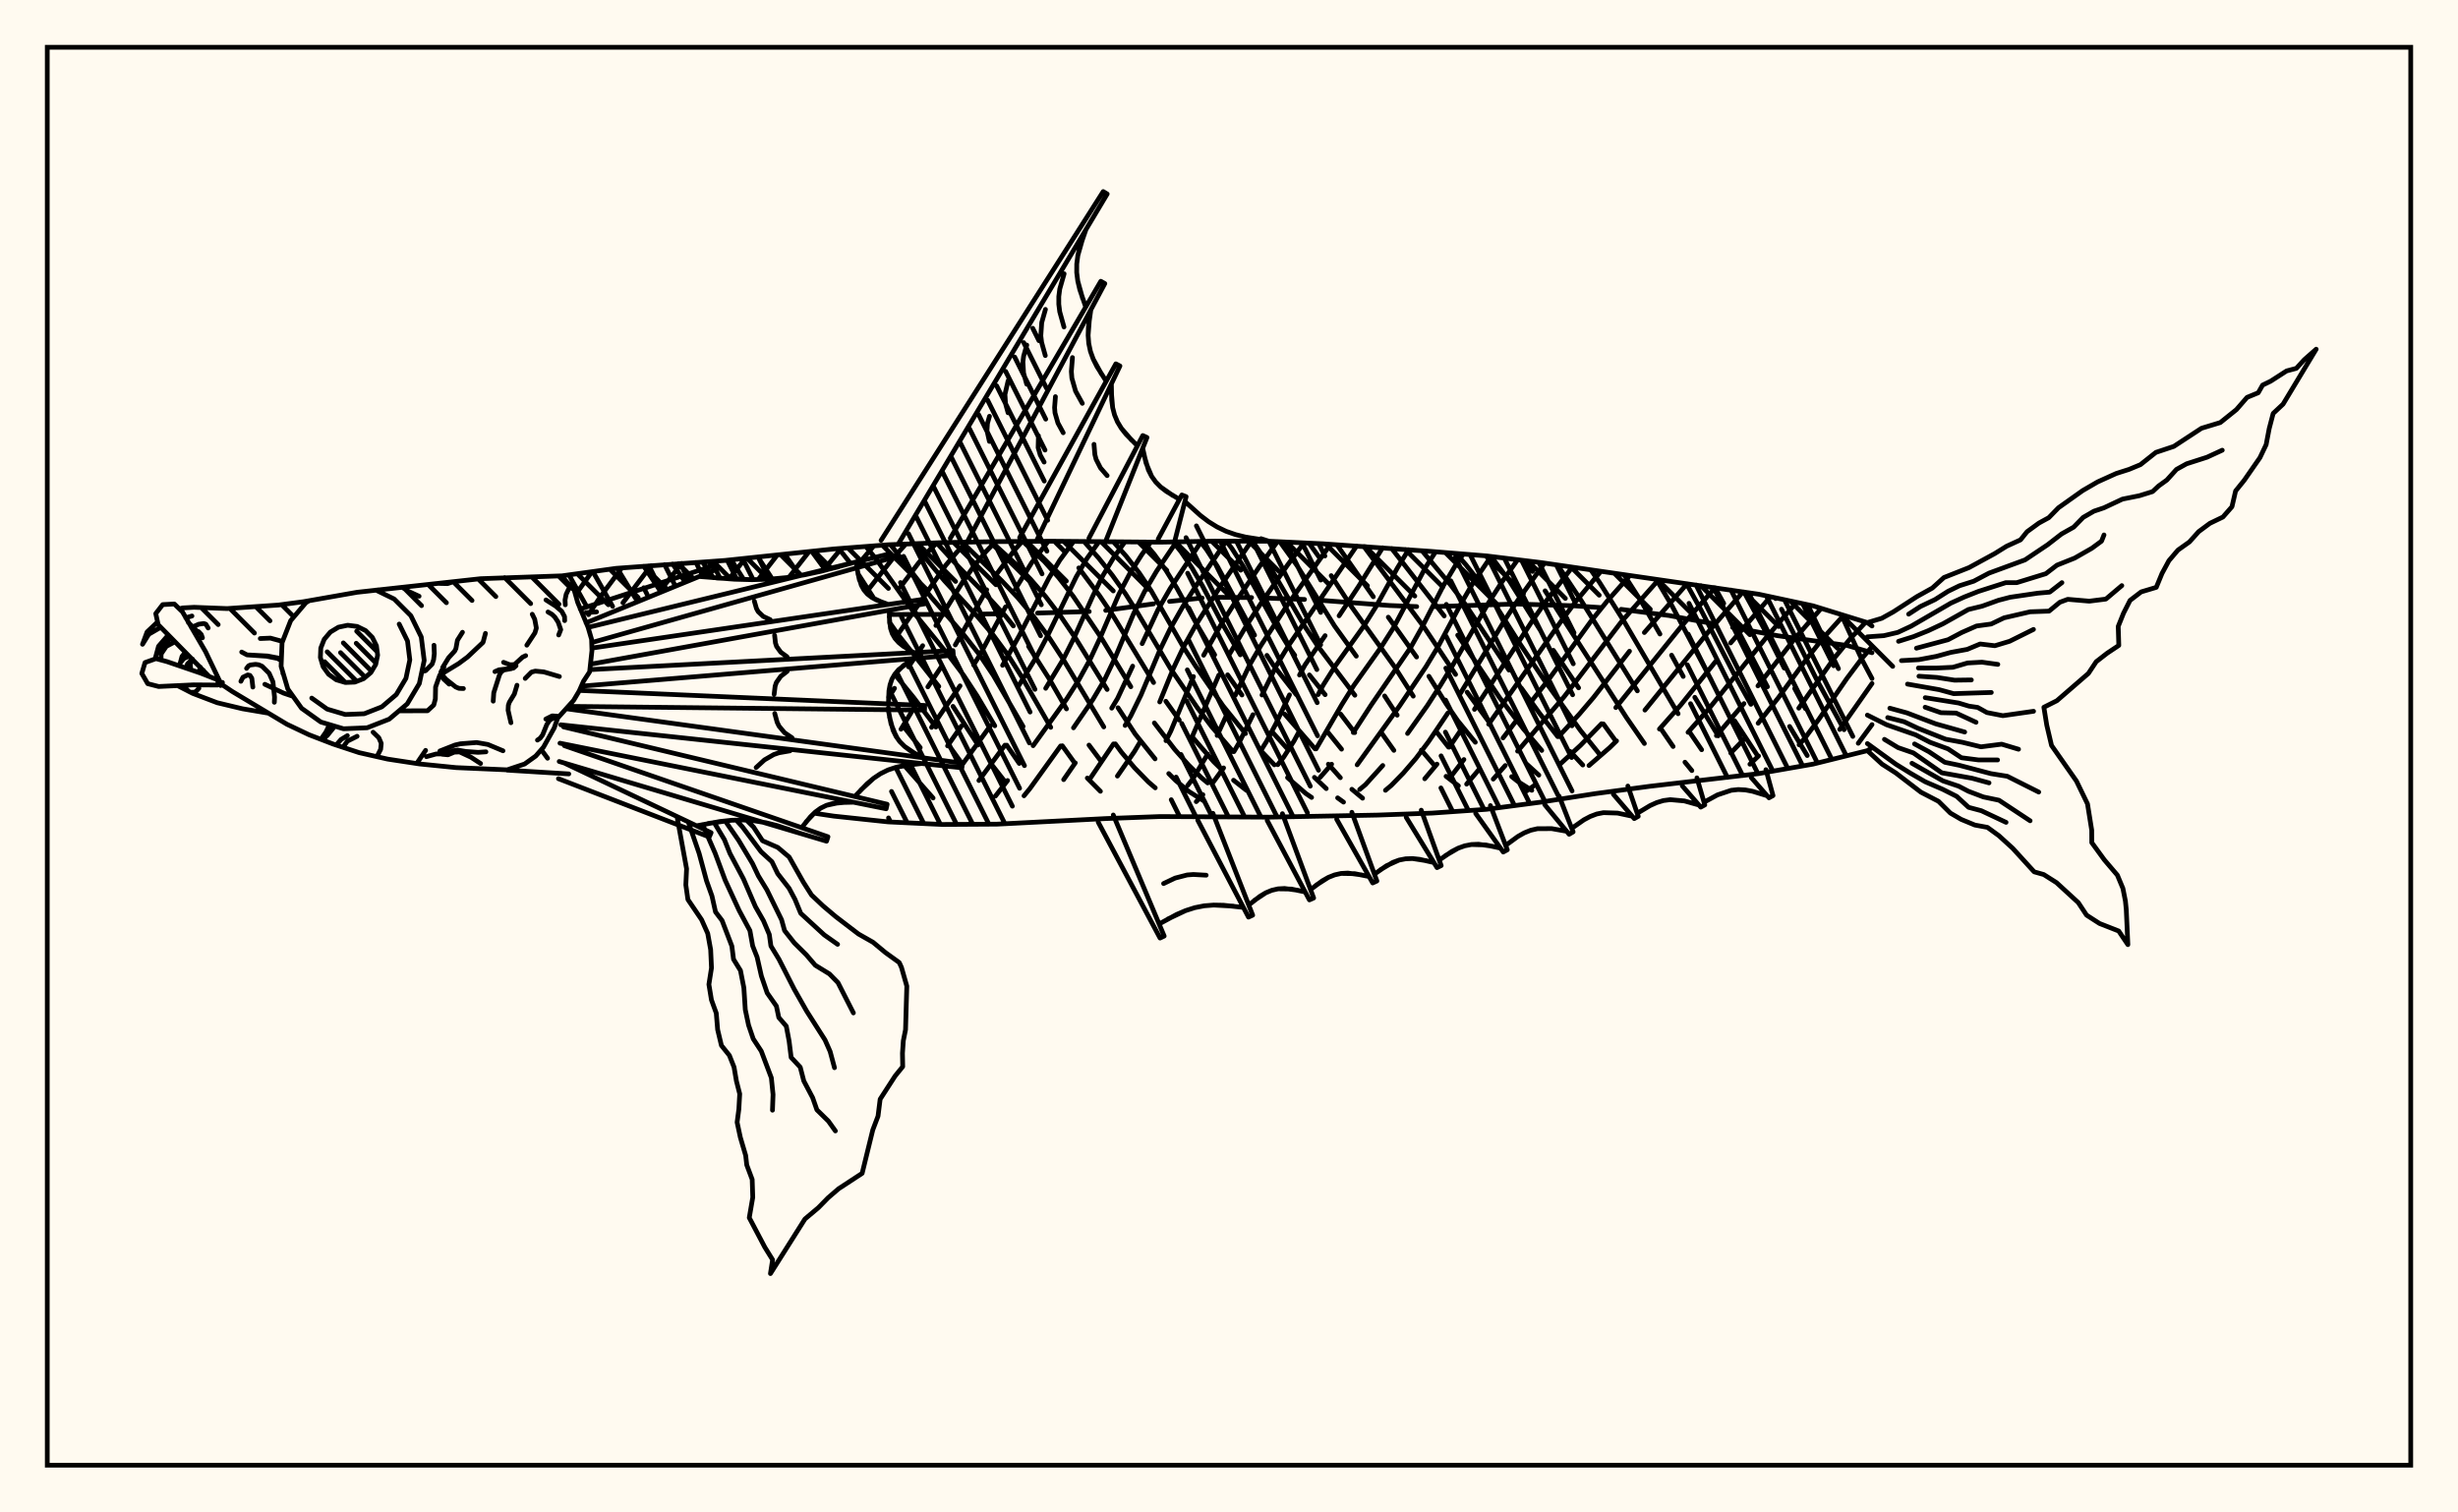 <svg xmlns="http://www.w3.org/2000/svg" width="520" height="320"><rect x="0" y="0" width="520" height="320" fill="floralwhite"/><rect x="10" y="10" width="500" height="300" stroke="black" stroke-width="1" fill="none"/><path stroke="black" stroke-width="1" fill="none" stroke-linecap="round" stroke-linejoin="round" d="
M 118.79 121.85 130.34 120.25 153.36 118.58 176.38 116.15 187.89 115.26 199.4 114.8 210.91 114.59 222.42 114.51 245.44 114.71 256.94 114.49 268.45 114.51 279.96 115.06 302.98 116.68 314.49 117.62 326 119.03 372.04 125.72 383.55 128.18 395.05 131.73 396.03 132.45 
M 396.03 158.21 395.05 158.82 383.55 161.67 372.04 163.68 349.02 166.36 337.51 167.91 326 169.71 314.49 171.23 302.98 172.03 291.47 172.45 268.45 172.89 245.44 172.76 233.93 173.19 210.91 174.37 199.4 174.44 187.89 173.89 176.38 172.67 172.23 172.05 
M 120.33 163.74 107.28 162.94 
M 396.03 138.1 390.78 136.57 376.13 134.51 366.54 132.74 
M 362.72 132.01 353.09 130.23 342.95 128.92 
M 338.84 128.56 332.69 128.16 320.74 127.79 303.51 128.34 
M 299.71 128.34 293.95 128.11 279.92 127.05 
M 275.98 126.83 268.4 126.56 
M 264.78 126.43 257.77 126.38 
M 254.31 126.52 247.42 127.25 
M 244.04 127.76 233.91 129.15 
M 230.43 129.39 219.49 129.71 
M 211.88 129.86 208 129.92 
M 200 130 188.13 130.01 
M 126.21 129.46 123.98 129.62 
M 114.51 158.61 115.84 160.43 
M 120.36 121.63 124.07 128.25 
M 125.43 120.93 129.6 128.29 
M 130.57 120.24 134.46 126.61 
M 136.19 119.8 139.57 124.85 
M 142.29 119.33 144.88 123.02 
M 148.62 118.91 150.91 122.23 
M 154.69 118.44 157.33 122.6 
M 160.34 117.85 163.37 122.49 
M 191.31 161.96 197.4 168.84 
M 166 117.25 169.15 121.79 
M 187.92 149.8 188.15 150.07 
M 191.55 154.22 194.68 158.17 
M 171.72 116.65 174.65 120.63 
M 189.29 142.66 193.33 147.64 197.99 153.83 
M 200.8 157.79 203.52 161.57 
M 177.45 116.07 179.95 119.22 
M 181.5 121.37 184.91 126.66 
M 188.19 131.69 190.21 134.56 192.73 137.75 
M 193.35 138.54 198.61 145.23 
M 201.61 149.45 206.91 157.62 
M 209.59 161.51 212.42 165.13 
M 183.17 115.63 185.31 118.22 193.81 130.23 200.65 138.6 203.88 142.91 206.7 147.22 210.45 153.56 
M 212.98 157.66 215.63 161.53 
M 188.4 115.24 196.99 126.35 203.88 134.29 207.2 138.5 210.14 142.89 216.44 153.71 
M 193.27 115.04 199.83 122.91 206.65 130.3 210.07 134.3 213.25 138.62 216.11 143.14 222.29 153.89 
M 224.74 157.79 227.32 161.38 
M 230.02 164.62 232.8 167.42 
M 198.16 114.85 202.65 119.77 209.25 126.55 212.71 130.34 214.38 132.43 
M 217.6 136.75 221.92 143.55 225.62 149.99 
M 230.38 157.64 232.94 161.06 
M 203.58 114.73 211.96 122.91 215.31 126.45 218.67 130.44 221.89 134.83 224.87 139.41 233.51 153.8 
M 235.95 157.38 237.23 159.13 240.03 162.46 242.95 165.45 244.4 166.69 
M 209.72 114.61 214.88 119.33 218.03 122.56 221.27 126.3 224.49 130.53 227.57 135.08 234.22 145.88 
M 236.52 149.74 240.15 155.3 244.36 160.56 
M 247.25 163.67 248.69 165.11 251.48 167.44 254.84 169.56 
M 216.38 114.55 220.93 118.79 223.96 122.2 227.05 126.17 233.06 135.08 239.23 145.3 
M 244.21 152.96 248.5 158.54 251.39 161.8 254.14 164.53 255.49 165.65 
M 223.06 114.52 225.37 116.85 
M 228.22 120.16 232.62 126.05 235.51 130.33 244.05 144.41 
M 246.64 148.37 249.48 152.35 
M 252.42 156.14 256.76 161.16 258.17 162.54 
M 260.96 165.08 263.68 167.21 
M 229.34 114.58 232.44 118.09 235.3 121.69 238.1 125.63 240.68 129.69 247.66 141.51 253.3 149.73 256.32 153.73 260.87 159.03 
M 235.55 114.64 238.25 117.68 241 121.21 243.54 125 250.3 136.83 252.9 140.87 258.73 149.33 263.49 155.21 
M 266.62 158.71 269.6 161.82 
M 272.38 164.53 276.25 167.88 277.47 168.72 
M 241.94 114.68 244.1 117.17 246.65 120.65 248.95 124.38 253.31 132.32 256.97 138.54 
M 259.71 142.78 262.74 147.05 
M 269.28 155.01 272.45 158.53 
M 278.07 164.47 280.57 166.85 
M 282.98 168.81 284.23 169.71 
M 248.14 114.65 249.8 116.67 252.17 120.16 254.37 123.93 258.7 132.16 262.4 138.55 
M 271.78 151.09 278.22 158.45 
M 281.02 161.68 283.56 164.54 
M 285.99 166.99 288.26 168.88 
M 253.91 114.55 255.25 116.28 257.56 119.85 265.41 134.39 
M 268.02 138.66 269.4 140.76 274.26 146.99 
M 280.89 154.89 283.81 158.51 
M 259.45 114.49 260.63 116.07 262.97 119.74 269.88 132.34 272.47 136.6 273.91 138.65 
M 277.01 142.8 280.34 146.98 
M 283.61 151.08 286.6 155 
M 264.98 114.5 268.54 119.71 275.88 132.31 278.7 136.58 286.63 147.1 
M 292.31 155.13 294.88 158.76 
M 270.76 114.62 274.39 119.65 282.31 132.41 286.93 138.83 
M 292.92 147.24 295.58 151.32 
M 300.69 158.71 303.29 161.75 
M 305.92 164.25 308.53 166.25 
M 276.93 114.91 279 117.79 
M 281.62 121.79 285.81 128.22 295.02 141.07 298.98 147.29 
M 303.94 154.89 306.44 158.08 
M 282.82 115.25 290.53 126.26 
M 293.7 130.58 299.68 139.01 
M 302.29 143.08 305.97 148.96 308.39 152.49 312.11 157.05 
M 319.8 164.31 321.1 165.34 324.06 167.21 
M 288.53 115.62 301.26 132.69 307.94 142.7 
M 310.38 146.44 315.28 153.14 
M 322.92 161.61 325.55 164 
M 294.41 116.04 305.53 130.32 
M 308.38 134.38 317.25 147.61 322.29 154.22 326.16 158.78 
M 300.83 116.52 306.93 123.82 309.96 127.83 319.23 141.78 
M 321.8 145.52 325.64 150.84 329.54 155.85 
M 332.17 158.98 334.84 161.86 
M 308.02 117.09 310.14 119.51 313.16 123.36 315.95 127.38 321.18 135.65 326.5 143.61 334.33 154.52 338.28 159.44 
M 315.46 117.74 319.38 123.01 325.93 133.46 
M 328.62 137.59 333.96 145.53 
M 339.2 153.16 341.79 156.74 
M 322.64 118.62 324.2 120.91 
M 326.87 125 344.07 151.8 347.88 157.31 
M 329.53 119.56 334.55 127.12 346.39 146.17 
M 351.44 154.29 353.95 157.94 
M 356.46 161.26 357.92 163.04 
M 336.57 120.6 338.38 123.22 343.57 131.47 355.01 151.01 
M 357.49 154.97 359.99 158.63 
M 343.59 121.64 347.47 127.68 351.17 134.15 
M 353.63 138.62 356.09 143.12 
M 358.54 147.53 363.49 155.69 
M 350.43 122.64 353.77 128.27 362.04 143.92 
M 366.95 152.48 371.84 159.92 
M 356.77 123.49 359.84 129.02 366.77 142.47 370.41 149.02 
M 362.82 124.34 364.66 127.67 
M 366.97 131.99 373.91 145.31 
M 378.6 153.7 382.33 159.86 
M 368.95 125.26 374.18 134.82 377.46 141.35 
M 379.67 145.67 381.95 149.94 
M 375.55 126.47 375.65 126.65 
M 376.88 128.89 384.24 143.62 390.12 154.39 
M 382.42 127.94 388.93 141.47 
M 389.52 130.03 393.77 139.31 396.03 143.56 
M 125.23 120.96 121.75 125.83 
M 131.54 120.16 127.03 126.22 124.5 130.05 
M 137.73 119.68 131.78 127.54 
M 144.23 119.2 139.83 124.76 
M 150.88 118.75 148.26 122 
M 157.68 118.13 154.24 122.47 
M 164.45 117.41 160.41 122.61 
M 171.16 116.71 166.91 122.14 
M 177.98 116.03 174.1 120.77 
M 184.87 115.49 181.2 119.79 
M 191.62 115.11 188.61 118.49 183.22 125.35 
M 198.23 114.85 196.7 116.33 194.32 119.12 190.51 124.17 
M 204.56 114.71 202.48 116.76 200.03 119.65 189.36 135.07 
M 210.59 114.6 208.57 116.71 206.02 119.8 203.71 123.05 197.99 132.34 
M 195.2 136.61 193.4 139.3 
M 193.38 139.33 192.2 141.09 
M 189.24 145.63 187.97 147.64 
M 216.26 114.55 214.72 116.26 210.98 121.27 
M 208.74 124.78 202.1 136.45 
M 199.3 140.83 196.29 145.33 
M 193.33 149.83 190.61 154.28 
M 221.77 114.51 218.26 119.04 214.83 124.59 
M 212.73 128.4 207.33 138.5 205.97 140.7 
M 203.1 145.11 197.07 153.9 
M 227.13 114.56 224.21 118.52 221.9 122.31 215.62 134.49 212.1 140.77 
M 203.38 153.62 200.46 157.81 
M 232.49 114.61 229.92 118.21 227.69 122.03 221.47 134.81 219.26 139 215.39 145.26 
M 209.51 153.56 203.72 161.57 
M 237.97 114.66 235.66 117.88 233.3 121.82 231.19 126.1 227.16 135.07 224.98 139.41 221.22 145.63 
M 212.6 157.66 207.09 165.14 
M 243.45 114.69 241.51 117.4 238.99 121.39 236.69 125.76 232.67 135.1 230.56 139.62 228.2 143.9 225.6 147.98 218.56 157.77 
M 213.16 165.14 210.59 168.43 
M 248.87 114.64 244.68 120.85 242.13 125.17 239.83 129.81 235.81 139.37 233.65 143.87 231.16 148.07 227.1 153.99 
M 224.38 157.82 217.89 166.83 216.63 168.37 
M 254.15 114.54 247.55 124.53 244.96 129.04 241.63 136.18 
M 239.62 140.94 236.43 147.76 235.19 149.83 
M 227.48 161.4 225.02 164.95 
M 259.4 114.49 252.97 124.03 250.21 128.37 247.62 132.92 245.35 137.6 241.38 147.05 239.22 151.47 238.02 153.49 
M 235.57 157.39 230.71 164.59 
M 264.74 114.5 258.36 123.78 252.91 132.35 250.41 136.82 248.23 141.42 245.34 148.52 
M 241.13 157.09 239.98 159.02 236.39 164.2 
M 270.24 114.59 266.55 119.72 261.01 127.91 258.3 132.16 254.64 138.63 
M 252.48 143.14 247.69 154.68 246.66 156.71 
M 275.85 114.86 272.29 119.68 266.55 127.98 263.77 132.23 260.03 138.52 
M 257.85 142.83 252.08 156.18 
M 281.48 115.16 272.35 128.01 266.76 136.55 264.36 140.68 261.34 147.09 
M 259.43 151.41 257.49 155.61 
M 255.49 159.54 252.37 164.76 251.27 166.17 
M 287 115.52 272.59 136.59 270.06 140.76 266.98 147.05 
M 265.07 151.21 262.11 157.21 261.04 159.03 
M 258.86 162.47 256.65 165.51 
M 254.48 168.13 253.07 169.61 
M 292.49 115.9 287.42 124.05 283.29 130.29 
M 280.33 134.49 276.06 140.71 274.92 142.82 
M 272.8 147.01 269.92 153.12 267.9 156.94 266.8 158.7 
M 297.99 116.3 295.61 120.2 291.07 128.39 288.43 132.59 282.55 140.79 279.95 144.91 278.85 146.96 
M 274.76 154.91 273.74 156.8 271.53 160.25 270.32 161.79 
M 303.71 116.74 301.57 120.05 294.85 132.73 292.19 136.9 286.4 145.04 283.86 149.09 278.42 158.45 
M 309.58 117.22 307.88 119.67 305.34 123.93 300.84 132.7 298.45 136.96 290.03 149.24 286.3 154.99 
M 281.71 161.69 279.28 164.47 
M 315.42 117.74 311.55 123.47 308.98 127.91 304.24 136.8 301.68 141.04 296.09 149.35 287.11 161.82 
M 321.06 118.43 317.78 123.07 314.96 127.45 307.34 140.72 304.71 145.03 301.97 149.28 297.77 155.19 
M 292.53 161.96 288.87 166.01 287.64 167.04 
M 326.74 119.14 321 127.15 318.14 131.52 308.99 146.64 
M 306.3 150.86 302.21 156.92 299.52 160.49 296.88 163.56 294.34 166.16 293.1 167.21 
M 332.61 120.01 327.15 127.09 324.16 131.37 311.93 150.09 
M 309.27 154.15 306.62 158.07 
M 304 161.67 301.41 164.77 
M 338.65 120.91 333.49 127.11 330.36 131.29 314.93 153.22 
M 309.7 160.7 307.14 164.04 
M 344.76 121.81 339.94 127.26 336.7 131.27 327.75 143.6 323.45 149.1 
M 320.67 152.63 317.97 156.13 
M 312.79 162.92 310.27 165.9 
M 350.86 122.69 343.1 131.44 330.94 147.36 321.05 158.93 
M 318.44 161.97 315.9 164.84 
M 356.91 123.51 347.87 133.83 
M 344.73 137.78 337.13 147.55 334.12 151.08 329.73 155.85 
M 362.84 124.34 355.66 132.56 341.83 149.71 
M 338.82 153.12 334.37 157.69 330.1 161.62 
M 324.73 166.09 323.01 167.32 
M 368.73 125.22 361.69 133.35 347.99 150.24 
M 341.99 156.75 340.5 158.21 336.16 161.97 
M 374.54 126.26 366.12 136.03 
M 363.03 139.85 355.56 149.17 351.06 154.25 
M 380.08 127.44 373.74 134.78 361.54 149.93 357.11 154.94 
M 385.28 128.72 379.67 135.14 371.9 145.12 
M 368.94 148.86 363.11 155.65 
M 390.03 130.19 385.5 135.22 382.23 139.37 376.26 147.57 371.94 153.02 
M 369.05 156.32 366.14 159.32 
M 394.7 131.63 391.38 135.19 387.96 139.35 380.54 149.83 
M 372.03 159.94 370.2 161.69 
M 396.03 136.82 393.89 139.31 390.68 143.59 384.81 152.15 382 155.94 380.6 157.58 
M 396.03 144.61 389.2 154.34 
M 396.03 153.31 393.12 157.26 
M 186.39 114.33 233.39 40.53 234.23 41.04 189.99 115.18 
M 201.04 113.88 232.88 59.51 233.73 59.99 204.59 114.71 
M 215.71 113.74 236.06 76.98 236.93 77.43 219.23 114.53 
M 230.37 113.87 241.76 92.15 242.65 92.56 233.86 114.63 
M 245.02 114.04 250.02 104.72 250.93 105.08 248.48 114.65 
M 266.77 113.97 268.46 114.51 
M 229.74 48.56 228.47 52.2 228.03 54.02 227.79 55.84 227.78 57.66 228.01 59.48 228.44 61.3 229.69 64.95 
M 230.77 65.55 230.26 69.18 230.2 70.95 230.33 72.67 230.69 74.35 231.28 75.98 232.07 77.57 234.02 80.66 
M 235.12 81.22 235.18 84.62 235.39 86.25 235.79 87.79 236.4 89.25 237.22 90.61 238.24 91.9 240.62 94.32 
M 241.74 94.83 242.45 97.97 243.63 100.77 244.49 101.97 245.55 103.04 246.77 103.98 249.52 105.65 
M 250.67 106.1 253.95 109.06 255.67 110.37 257.48 111.49 259.39 112.41 261.4 113.11 263.5 113.63 267.87 114.32 
M 229.07 50.38 228.03 54.02 227.79 55.84 227.78 57.66 228.01 59.48 229.03 63.13 
M 225.12 57.92 224.2 61.13 223.99 62.74 223.99 64.35 224.19 65.96 225.09 69.18 
M 221.17 65.46 220.38 68.25 220.19 71.04 220.36 72.44 221.14 75.23 
M 217.22 73 216.55 75.36 216.4 76.55 216.54 78.91 217.2 81.28 
M 213.28 80.54 212.6 83.45 212.72 85.39 213.26 87.34 
M 209.33 88.07 208.9 89.59 208.8 91.11 209.31 93.39 
M 230.48 67.37 230.2 70.95 230.33 72.67 230.69 74.35 231.28 75.98 233.01 79.12 
M 226.88 75.65 226.65 78.59 226.76 80.02 227.54 82.75 228.97 85.34 
M 223.28 83.92 223.1 86.24 223.19 87.36 223.81 89.51 224.93 91.56 
M 219.69 92.19 219.62 94.71 220.07 96.28 220.89 97.77 
M 235.11 82.94 235.39 86.25 235.79 87.79 236.4 89.25 237.22 90.61 239.39 93.12 
M 231.44 94.01 231.62 96.16 231.88 97.17 232.81 99 234.22 100.63 
M 242.06 96.43 242.95 99.43 243.63 100.77 244.49 101.97 245.55 103.04 248.11 104.84 
M 122.75 128.87 150.76 119.75 151.1 120.67 123.98 131.79 
M 124.41 132.74 187.92 117.24 188.17 118.18 125.17 135.96 
M 125.21 137.12 195.64 126.75 195.8 127.72 124.97 140.52 
M 124.81 141.68 201.61 137.65 201.68 138.63 122.98 145.18 
M 122.59 146.08 195.62 149.26 195.59 150.24 120.23 149.45 
M 119.79 149.95 203.61 161.48 203.49 162.45 118.62 153.35 
M 119.21 153.79 187.68 170.16 187.47 171.12 118.46 157.24 
M 119.38 157.76 175.16 177.04 174.86 177.98 118.3 161.11 
M 119.53 161.51 150.44 176.18 150.05 177.08 118.14 164.75 
M 147.93 121.97 155.39 122.55 159.1 122.65 162.79 122.54 166.46 122.2 170.11 121.64 173.74 120.86 180.97 118.93 
M 181.28 120.13 181.8 122.67 182.77 124.83 183.51 125.69 184.42 126.4 185.5 126.98 187.93 127.89 
M 188.13 129.1 188.19 131.73 188.76 134.06 189.34 135.06 190.12 135.94 191.08 136.72 193.32 138.09 
M 193.4 139.32 191.1 140.83 189.3 142.64 188.69 143.7 188.29 144.89 188.06 146.17 187.95 148.93 
M 187.91 150.16 188.5 153.15 189.56 155.8 190.36 156.92 191.36 157.92 192.52 158.79 195.15 160.32 
M 195 161.54 191.3 161.96 189.53 162.35 187.85 162.91 186.28 163.69 184.81 164.67 183.42 165.84 180.83 168.52 
M 180.57 169.73 177.57 169.8 174.83 170.39 173.61 170.99 172.49 171.8 171.47 172.79 169.58 175.12 
M 169.2 176.29 164.43 174.68 162.04 174.07 159.63 173.67 157.2 173.49 154.75 173.55 152.29 173.81 147.35 174.72 
M 151.66 122.3 159.1 122.65 162.79 122.54 166.46 122.2 170.11 121.64 177.36 119.94 
M 181.51 121.43 182.21 123.82 182.77 124.83 183.51 125.69 184.42 126.4 186.68 127.46 
M 159.58 127.18 160.03 128.74 160.39 129.4 161.47 130.42 162.94 131.11 
M 188.12 130.44 188.39 132.95 188.76 134.06 189.34 135.06 190.12 135.94 192.16 137.42 
M 163.87 134.41 164.05 136.04 164.29 136.77 165.17 137.99 166.5 138.95 
M 192.21 140.05 190.11 141.68 189.3 142.64 188.69 143.7 188.29 144.89 187.97 147.53 
M 166.53 142.04 165.16 143.1 164.24 144.41 163.98 145.18 163.77 146.9 
M 188.17 151.68 188.94 154.53 189.56 155.8 190.36 156.92 191.36 157.92 193.8 159.58 
M 163.9 150.96 164.41 152.82 164.81 153.64 165.97 155.02 167.56 156.1 
M 193.13 161.72 189.53 162.35 187.85 162.91 186.28 163.69 184.81 164.67 182.11 167.15 
M 167.13 158.86 164.79 159.27 163.7 159.64 161.72 160.78 159.96 162.39 
M 179.05 169.73 176.16 170 174.83 170.39 173.61 170.99 172.49 171.8 170.5 173.92 
M 166.82 175.45 162.04 174.07 159.63 173.67 157.2 173.49 154.75 173.55 149.82 174.22 
M 157.96 173.55 159.42 174.99 161.31 177.88 164.55 179.3 166.95 181.33 169.95 186.64 171.68 189.36 174.11 191.66 176.81 193.94 181.61 197.61 184.69 199.36 187.33 201.55 190.24 203.65 190.71 204.68 191.84 208.64 191.57 217.87 191.1 220.2 190.92 222.83 190.97 225.68 189.37 227.65 186.2 232.56 185.75 236.15 184.64 239.07 182.39 248.25 177.41 251.51 175.18 253.43 173.13 255.52 170.29 257.91 162.99 269.46 163.45 266.54 161.8 263.88 158.51 257.64 159.25 253.34 159.13 249.55 157.98 246.48 157.75 244.47 156.62 240.64 155.94 237.45 156.31 234.65 156.49 231.44 155.79 228.71 155.29 225.78 154.3 223.29 152.62 221.2 151.82 217.85 151.53 214.37 150.51 211.56 149.97 208.28 150.52 204.78 150.34 200.92 149.72 197.49 148.42 194.58 145.53 190.32 145.09 187.22 145.25 183.81 143.28 173.06 
M 155.76 173.52 157.06 174.94 161 180.2 163.3 182.31 164.53 184.85 166.93 187.93 168.18 190.28 169.4 193.24 174.38 197.81 177.2 199.8 
M 153.42 173.69 156.25 177.78 159.2 182.71 160.43 185.31 162.24 188.27 165.34 194.59 165.98 196.89 168.04 199.5 170.59 202.03 172.47 204.22 175.47 206.06 177.28 207.91 180.54 214.31 
M 151.07 174.01 153.25 177.65 154.42 180.57 157.27 185.93 159.81 191.82 161.52 194.82 162.75 197.72 163.09 200.15 164.79 202.95 168.02 209.29 170.64 213.91 174.54 220.04 175.62 222.48 176.54 225.9 
M 148.65 174.46 151.29 180.52 153.41 186.23 156.37 192.64 158.65 196.9 159.23 200.13 160.17 202.51 161.07 206.49 162.3 210.09 164.25 212.87 164.76 215.29 166.34 217.11 166.94 220.27 167.37 223.73 169.29 225.78 170.05 228.71 171.92 232.25 172.82 234.82 175.24 237.19 176.73 239.28 
M 145.65 174.02 147.9 180.55 149.47 186.36 150.62 189.58 151.37 192.94 152.75 194.75 154.83 200.18 155.18 202.96 156.65 205.34 157.37 209.01 157.67 213.63 158.36 216.89 159.35 219.8 161.05 222.39 163.18 228.04 163.54 231.57 163.42 234.89 
M 373.59 162.84 375.09 168.33 374.23 168.8 370.48 164.51 
M 358.99 164.58 360.66 170.3 359.8 170.77 355.89 166.27 
M 344.38 166.31 346.58 172.72 345.73 173.2 341.32 168.06 
M 329.84 168.45 332.8 176.01 331.95 176.51 326.79 170.24 
M 315.3 170.44 318.88 179.8 318.02 180.27 312.19 172.11 
M 300.67 171.41 304.89 183.14 304.01 183.57 297.49 172.93 
M 285.99 171.86 291.29 186.4 290.4 186.81 282.78 173.34 
M 271.3 172.15 277.91 190 277.01 190.4 268.08 173.59 
M 256.6 172.08 265.01 193.63 264.12 194.04 253.39 173.54 
M 235.52 172.43 246.29 198.05 245.41 198.47 232.33 173.95 
M 373.86 168.37 370.76 167.42 369.23 167.13 367.72 167.05 366.24 167.21 363.34 168.18 360.5 169.73 
M 359.41 170.32 356.34 169.46 353.35 169.19 351.9 169.38 350.48 169.81 349.09 170.44 346.36 172.08 
M 345.29 172.69 342.2 172.03 339.22 171.94 337.8 172.22 336.43 172.74 335.09 173.45 332.5 175.26 
M 331.44 175.88 328.28 175.32 325.26 175.33 323.83 175.66 322.45 176.22 321.11 176.98 318.52 178.87 
M 317.44 179.45 314.32 178.77 311.3 178.68 309.86 178.96 308.47 179.46 307.11 180.17 304.47 181.97 
M 303.35 182.5 300.32 181.81 298.83 181.65 297.39 181.7 295.99 181.97 293.32 183.17 290.76 184.95 
M 289.64 185.46 286.61 184.85 283.71 184.8 282.34 185.11 281.01 185.64 279.73 186.37 277.24 188.21 
M 276.12 188.72 273.18 188.1 270.37 188.06 269.04 188.37 267.77 188.9 266.54 189.64 264.17 191.48 
M 263.04 191.99 258.84 191.53 256.77 191.49 254.75 191.65 252.77 192.04 250.83 192.66 248.94 193.47 245.22 195.49 
M 315.87 179.07 312.79 178.62 311.3 178.68 309.86 178.96 308.47 179.46 305.78 181.03 
M 301.83 182.12 298.83 181.65 297.39 181.7 295.99 181.97 294.64 182.47 292.03 184.02 
M 288.12 185.12 285.14 184.72 283.71 184.8 282.34 185.11 281.01 185.64 278.48 187.25 
M 274.64 188.37 271.75 187.98 270.37 188.06 269.04 188.37 267.77 188.9 265.34 190.52 
M 260.93 191.72 256.77 191.49 254.75 191.65 252.77 192.04 250.83 192.66 247.07 194.44 
M 255.17 185.17 252.46 185.02 251.15 185.12 248.6 185.78 246.16 186.94 
M 395.05 131.73 398.09 130.82 400.57 129.44 405.51 126.24 408.79 124.42 411.25 122.19 416.56 120.09 421.99 117.13 424.5 115.57 427.45 114.22 428.83 112.5 431.34 110.67 433.43 109.53 435.48 107.43 440.59 103.8 443.76 101.96 447.69 100.18 450.41 99.31 452.82 98.31 456.08 95.72 459.88 94.45 465.74 90.61 469.72 89.4 473.13 86.66 475.37 84.08 477.74 83.1 478.66 81.48 480.37 80.65 483.74 78.48 485.81 77.93 487.46 76.12 490 73.88 482.99 85.51 480.9 87.47 480.06 90.68 479.41 94.08 478.1 96.83 474.78 101.61 472.95 103.88 472.18 107.21 470.27 109.39 467.5 110.73 465.14 112.48 463.18 114.66 460.75 116.39 458.84 118.63 457.38 121.33 456.17 124.27 452.97 125.23 450.62 127.03 449.24 129.74 448.12 132.53 448.24 136.56 445.78 138.2 443.46 140 441.81 142.48 435.15 148.25 432.39 149.64 433 153.42 434.01 157.72 439.28 165.25 441.62 170.08 442.51 175.64 442.52 178.27 445.18 181.92 447.94 185.16 449.11 187.96 449.64 190.64 449.82 192.44 450.16 199.86 448.22 196.98 444.17 195.39 441.42 193.62 439.67 190.97 435.06 186.74 432.36 185.03 430.34 184.46 425.8 179.48 422.87 176.81 420.45 175.05 417.79 174.56 414.89 173.36 412.6 172.02 410.1 169.54 406.38 167.61 401.08 163.55 398.16 161.68 395.05 158.82 
M 403.78 129.94 406.26 128.33 409.37 126.85 412.11 125.11 414.53 123.93 417.55 122.97 420.78 121.26 428.4 118.46 433.19 115.25 436.13 112.97 438.71 111.52 440.71 109.47 442.97 108.16 445.1 107.44 449.02 105.6 452.6 104.88 455.39 104.01 456.65 102.83 458.41 101.56 460.45 99.31 462.58 98.13 466.9 96.74 470.13 95.25 
M 395.05 134.74 398.54 134.49 401.49 133.8 404.32 132.48 412.71 127.61 415.56 126.31 418.54 125.13 424.34 123.27 426.64 123.28 432.81 121.38 435.15 119.58 438.9 118.08 442.54 116 444.59 114.49 445.11 113.18 
M 401.64 135.69 404.8 134.7 407.91 133.45 411.04 131.98 416.41 128.96 419.33 128.25 422.77 127.01 425.26 126.36 431.11 125.5 433.63 125.28 436.21 123.27 
M 405.43 137.14 412.12 135.35 415 133.83 418.14 132.45 421.23 132.03 423.97 130.72 429.49 129.44 433.49 129.3 435.77 127.42 437.44 126.8 442 127.19 445.51 126.75 448.88 123.9 
M 402.26 139.77 405.93 139.57 409.65 138.87 412.66 138.04 416.18 137.39 418.9 136.25 422.02 136.62 425.14 135.68 430.19 133.17 
M 405.84 141.33 409.56 141.35 413.15 141.18 416.24 140.27 419.3 140.1 422.65 140.57 
M 405.96 143.07 409.76 143.33 413.49 143.91 417.05 143.86 
M 403.54 144.74 410.25 145.92 413.31 146.76 421.27 146.51 
M 407.29 147.61 414.35 148.74 416.54 149.4 418.38 149.67 420.34 150.76 423.71 151.42 430.21 150.49 
M 407.27 149.63 410.61 150.79 413.83 150.87 418.04 152.82 
M 399.8 149.84 403.42 150.83 409.52 153.15 415.64 154.88 
M 399.35 151.82 402.84 152.71 405.72 154.07 411.61 156.4 415.13 157.05 419.08 158.01 423.46 157.45 427.03 158.52 
M 395.05 151.3 399.12 153.34 405.27 155.48 408.33 157.06 412.11 158.44 414.95 160.32 418.6 160.79 422.6 160.79 
M 405.03 157.4 408.07 159.04 411.43 161.28 414.47 161.91 421.17 163.68 424.65 164.24 431.3 167.58 
M 398.66 156.43 401.55 158.18 404.79 159.3 410.8 163.51 417.2 164.66 420.79 165.64 
M 404.48 161.49 411.02 165.21 414.39 166.35 416.44 167.42 419.6 168.62 422.9 169.31 429.48 173.66 
M 395.05 157.32 401.07 161.68 404.14 163.58 407.28 165.4 410.99 167 413.96 168.5 416.46 170.81 419.16 171.53 424.39 173.99 
M 37.93 128.8 38.67 128.62 41.06 128.49 48.05 128.76 58.9 128.01 64.18 127.31 75.55 125.31 101.66 122.44 118.79 121.84 121.49 124.91 122.21 127.45 124.41 132.73 125.15 135.27 125.23 137.63 124.74 142.15 123.45 144.12 122.53 146.2 121.34 148.2 117.98 151.93 117.23 154.05 114.97 158.09 113.34 159.96 110.99 161.64 107.28 162.88 96.5 162.41 88.73 161.63 82.02 160.61 75.97 159.24 70.47 157.42 65.38 155.46 60.71 153.24 49.13 146.3 46.18 144.32 
M 102.7 134.01 102.19 135.91 98.92 139 97.03 140.4 93.04 142.83 92.15 145.35 92.1 147.89 91.76 149.17 90.45 150.38 84.41 150.4 
M 62 147.33 60 146.65 56.03 144.78 
M 44.24 143.12 33.46 132.16 32.95 129.82 34.42 127.92 36.88 127.79 38.6 129.45 43.49 137.88 46.47 144.09 
M 46.01 144.94 40.98 144.9 33.57 145.25 31.25 144.65 30 142.49 30.68 140.18 33 139.35 35.32 139.98 42.48 142.43 46.15 143.88 
M 63.8 149.85 60.89 145.78 59.47 140.98 59.67 135.98 61.49 131.32 64.73 127.5 65.43 127.08 
M 79.53 124.85 83.38 126.73 86.92 130.27 89.12 134.77 89.74 139.73 88.71 144.63 86.15 148.93 82.33 152.16 77.67 153.98 72.67 154.19 67.87 152.76 63.8 149.85 
M 84.45 132.04 86.21 135.63 86.7 139.61 85.88 143.52 83.83 146.96 80.78 149.55 77.05 151.01 73.05 151.17 69.21 150.03 65.95 147.7 
M 69.52 142.67 68.35 141.04 67.78 139.12 67.86 137.12 68.59 135.26 69.89 133.73 71.6 132.7 73.56 132.29 75.55 132.54 77.35 133.42 78.76 134.84 79.64 136.63 79.89 138.62 79.48 140.58 78.46 142.3 76.93 143.59 75.06 144.32 73.06 144.4 71.14 143.83 69.52 142.67 
M 68.67 140 73.07 144.4 
M 69.22 137.91 75.47 144.16 
M 72.04 138.08 77.27 143.31 
M 72.63 136.02 78.62 142.02 
M 75.36 136.1 79.54 140.29 
M 75.45 133.55 79.8 137.9 
M 39.83 131.69 41.51 133.37 
M 42.61 128.59 46.16 132.15 
M 48.62 128.72 53.83 133.94 
M 54.15 128.38 57.12 131.35 
M 59.57 127.92 62.17 130.52 
M 64.74 127.21 64.92 127.39 
M 79.96 124.8 80.48 125.31 
M 85.3 124.25 89.18 128.14 
M 90.63 123.71 94.44 127.52 
M 95.91 123.1 99.86 127.05 
M 101.17 122.49 104.9 126.22 
M 106.76 122.2 112.27 127.71 
M 112.49 122.05 118.26 127.83 
M 118.18 121.86 120.76 124.44 
M 106.41 158.85 103.2 157.51 100.84 157.1 97.4 157.37 96.26 157.63 93.06 158.89 
M 95.8 123.12 94.69 123.48 92.95 123.44 
M 94.09 159.51 92.24 159.53 90.21 160.09 
M 93.94 141.05 93.29 142.14 93.23 142.69 93.79 143.61 95.02 144.75 
M 44.04 132.87 43.55 132.07 43.11 131.92 42.04 132.07 40.49 132.76 
M 58.04 148.59 58.08 147.49 57.74 144.26 56.94 142.45 55.44 140.96 54.73 140.65 54.06 140.56 52.98 140.69 52.59 140.87 52.16 141.41 
M 93.89 143.18 94.31 143.69 96.41 145.35 97.09 145.64 98.04 145.68 
M 91.81 136.52 91.88 138.3 91.73 139.58 91.42 140.51 90.04 141.91 89.56 142.02 
M 104.7 142.1 105.56 141.72 108.6 141.36 109.17 140.86 
M 115.5 126.93 117.54 128.23 118.83 129.33 119.43 130.45 119.46 131.31 
M 113.7 156.59 114.28 156.18 114.79 155.49 115.68 153.29 116.32 152.34 117.07 151.94 118 151.91 
M 42.83 134.95 42.58 134.24 42.03 133.65 41.53 133.47 40.94 133.48 
M 113.35 159.93 113.36 159.93 
M 70.74 153.61 68.35 156.61 
M 104.34 148.35 104.46 146.56 105.67 142.77 105.99 142.22 106.54 141.77 108.18 141.47 
M 102.8 159.07 101.13 159.18 98.52 158.99 96.77 158.69 96.06 158.81 94.35 159.44 92.38 159.51 
M 59.84 142.48 59.86 142.31 
M 59.52 139.57 58.95 139.24 56.59 138.79 52.78 138.58 
M 85.11 124.27 86.46 125.14 88.66 126.15 
M 90.04 158.76 88.16 161.54 
M 101.67 161.54 99.62 160.2 97.22 159.09 96.1 159.14 94.77 159.7 93.52 159.58 
M 115.47 152.14 116.83 151.46 118.31 151.57 
M 73.49 155.65 72.16 156.45 71.11 157.64 
M 106.53 140.13 107.85 140.64 108.82 140.62 110.55 139.04 111.21 138.72 
M 78.93 154.92 80.14 156.09 80.65 157.27 80.53 158.53 79.74 160.09 
M 75.55 155.78 73.48 156.82 72.55 158.11 
M 70.83 153.64 69.22 155.63 
M 69.71 153.31 68.94 154.9 67.88 156.42 
M 115.93 129.48 116.79 129.99 117.4 130.59 118.08 131.63 118.63 133.22 118.19 134.35 
M 53.49 145.37 53.27 143.49 52.88 142.9 52.41 142.8 51.4 143.29 50.96 144.15 
M 40.86 128.5 40.06 128.55 
M 40.61 130.33 39.29 130.72 
M 59.36 139.68 58.74 139.32 56.38 138.84 52.26 138.56 51.13 137.96 
M 59.78 135.71 57.21 135.01 55.06 135.1 
M 70.75 153.62 68.35 156.61 
M 120.76 124.08 120.26 124.71 119.77 125.75 119.54 126.93 119.59 127.96 
M 97.84 133.77 96.77 135.46 96.45 137.22 96.19 137.75 94.9 139.17 93.64 141.23 
M 108.09 152.91 107.49 150.28 107.54 149.23 107.75 148.59 108.82 146.83 109.37 144.98 
M 111.11 143.54 112.44 142.2 113.24 141.99 115.04 142.16 118.34 143.14 
M 112.6 129.96 113.12 131.02 113.47 132.89 113.16 133.91 111.45 136.51 
M 46.15 144.34 46.67 145.04 
M 42.37 141.13 42.1 142.27 42.56 141.91 43.03 141.82 
M 39.2 138.03 38.51 138.87 38.12 140.29 38.86 139.34 40.02 138.84 
M 36.11 134.94 34.81 136.29 34.13 138.3 35.17 136.76 36.99 135.8 
M 33.34 131.59 31.11 133.71 30.15 136.32 31.47 134.19 33.99 132.73 
M 46.1 144.26 47.06 144.39 
M 39.31 141.36 39.67 140.47 40.72 139.44 40.25 140.56 40.36 141.71 
M 32.81 139.42 33.54 136.73 35.36 134.63 34.12 136.82 34.06 139.64 
M 37.62 145.09 40.76 146.7 45.95 148.68 51.3 149.96 56.67 150.87 
M 42.08 145.63 41.46 146.29 41.04 146.47 40.26 146.45 
M 39.95 146.3 39.41 145.78 38.97 145.03 
M 122.13 121.38 128.7 127.95 
M 129.02 120.43 135.01 126.42 
M 136.23 119.8 140.84 124.41 
M 143.52 119.25 146.67 122.4 
M 150.86 118.75 154.6 122.5 
M 158.04 118.09 162.49 122.55 
M 165.12 117.34 169.51 121.73 
M 172.21 116.59 175.93 120.3 
M 179.38 115.92 187.95 124.5 
M 186.65 115.35 195.83 124.53 
M 194.15 115.01 202.16 123.02 
M 201.73 114.76 210.7 123.72 
M 209.43 114.62 218.67 123.86 
M 217.2 114.55 225.59 122.94 
M 225.03 114.54 235.52 125.03 
M 232.95 114.62 243.02 124.69 
M 240.84 114.68 246.85 120.68 
M 248.65 114.65 260.04 126.04 
M 256.34 114.5 262.49 120.64 
M 264.18 114.5 270.58 120.9 
M 272.21 114.69 281.29 123.77 
M 280.45 115.09 289.29 123.93 
M 288.84 115.64 299.31 126.11 
M 297.29 116.25 305.25 124.21 
M 305.78 116.91 316.99 128.12 
M 314.32 117.61 322.31 125.6 
M 323.25 118.7 331.16 126.61 
M 332.36 119.97 338.32 125.93 
M 341.57 121.34 349.13 128.9 
M 350.74 122.68 358.36 130.3 
M 359.8 123.89 370.19 134.29 
M 369.01 125.27 376.29 132.55 
M 378.74 127.16 388.74 137.16 
M 389.41 129.99 400.41 140.99 
M 136.19 124.35 136.9 125.77 
M 137.3 119.72 139.82 124.76 
M 140.6 119.46 142.75 123.76 
M 143.91 119.23 145.67 122.75 
M 147.23 119 148.75 122.04 
M 150.55 118.78 152.33 122.34 
M 153.85 118.53 155.87 122.56 
M 157.11 118.19 159.34 122.64 
M 160.37 117.84 162.72 122.54 
M 187.97 173.05 188.4 173.92 
M 188.6 167.45 191.92 174.08 
M 189.49 162.36 195.43 174.25 
M 188.98 154.5 189.8 156.14 
M 192.63 161.78 198.94 174.42 
M 188.73 147.14 202.38 174.43 
M 189.68 142.18 205.79 174.4 
M 192.09 140.14 209.21 174.38 
M 190.71 130.52 212.6 174.3 
M 190.5 123.25 214.17 170.57 
M 191.16 117.71 215.7 166.78 
M 192.19 112.91 216.73 161.99 
M 193.67 108.99 217.77 157.19 
M 195.57 105.95 217.92 150.65 
M 197.48 102.91 218.95 145.85 
M 199.39 99.87 219.11 139.31 
M 201.3 96.83 220.14 134.51 
M 203.21 93.79 220.3 127.96 
M 205.12 90.74 220.45 121.42 
M 207.02 87.7 221.48 116.62 
M 247.78 169.2 249.56 172.78 
M 208.93 84.66 221.64 110.08 
M 248.81 164.41 253 172.8 
M 210.84 81.62 220.92 101.78 
M 249.84 159.62 256.44 172.82 
M 212.75 78.58 221.08 95.23 
M 250 153.07 259.88 172.84 
M 214.66 75.54 221.23 88.68 
M 251.03 148.27 263.32 172.86 
M 216.57 72.49 221.39 82.13 
M 251.18 141.73 266.76 172.88 
M 218.48 69.45 219.79 72.08 
M 251.34 135.18 270.18 172.86 
M 251.5 128.63 273.58 172.81 
M 251.25 121.28 276.6 171.99 
M 250.91 113.75 277.2 166.33 
M 253.1 111.26 278.95 162.97 
M 258.14 114.49 278.74 155.68 
M 261.57 114.5 278.66 148.67 
M 265.01 114.5 278.59 141.67 
M 268.44 114.51 279.39 136.42 
M 271.95 114.67 279.4 129.57 
M 275.46 114.84 279.41 122.73 
M 278.98 115.01 280.29 117.64 
M 304.83 166.71 307.33 171.72 
M 304.86 159.92 310.65 171.49 
M 305.78 154.9 313.96 171.26 
M 305.82 148.12 317.19 170.87 
M 305.87 141.36 320.41 170.45 
M 305.93 134.61 323.63 170.02 
M 305.98 127.87 326.84 169.58 
M 306.92 122.88 330.02 169.08 
M 307.87 117.92 332.58 167.35 
M 311 117.34 332.48 160.28 
M 314.58 117.64 332.55 153.57 
M 318.24 118.08 332.7 147 
M 321.89 118.53 332.84 140.44 
M 325.54 118.98 332.99 133.88 
M 329.24 119.51 333.18 127.4 
M 332.94 120.06 333.38 120.94 
M 357.64 148.88 365.44 164.48 
M 356.96 140.66 368.67 164.09 
M 357.14 134.16 371.9 163.69 
M 357.31 127.65 375.06 163.15 
M 358.8 123.76 378.22 162.6 
M 362.49 124.29 381.37 162.05 
M 366.2 124.84 384.49 161.43 
M 369.91 125.4 387.54 160.68 
M 373.67 126.07 390.6 159.92 
M 377.51 126.89 391.97 155.81 
M 381.35 127.71 387.92 140.86 
"/></svg>
